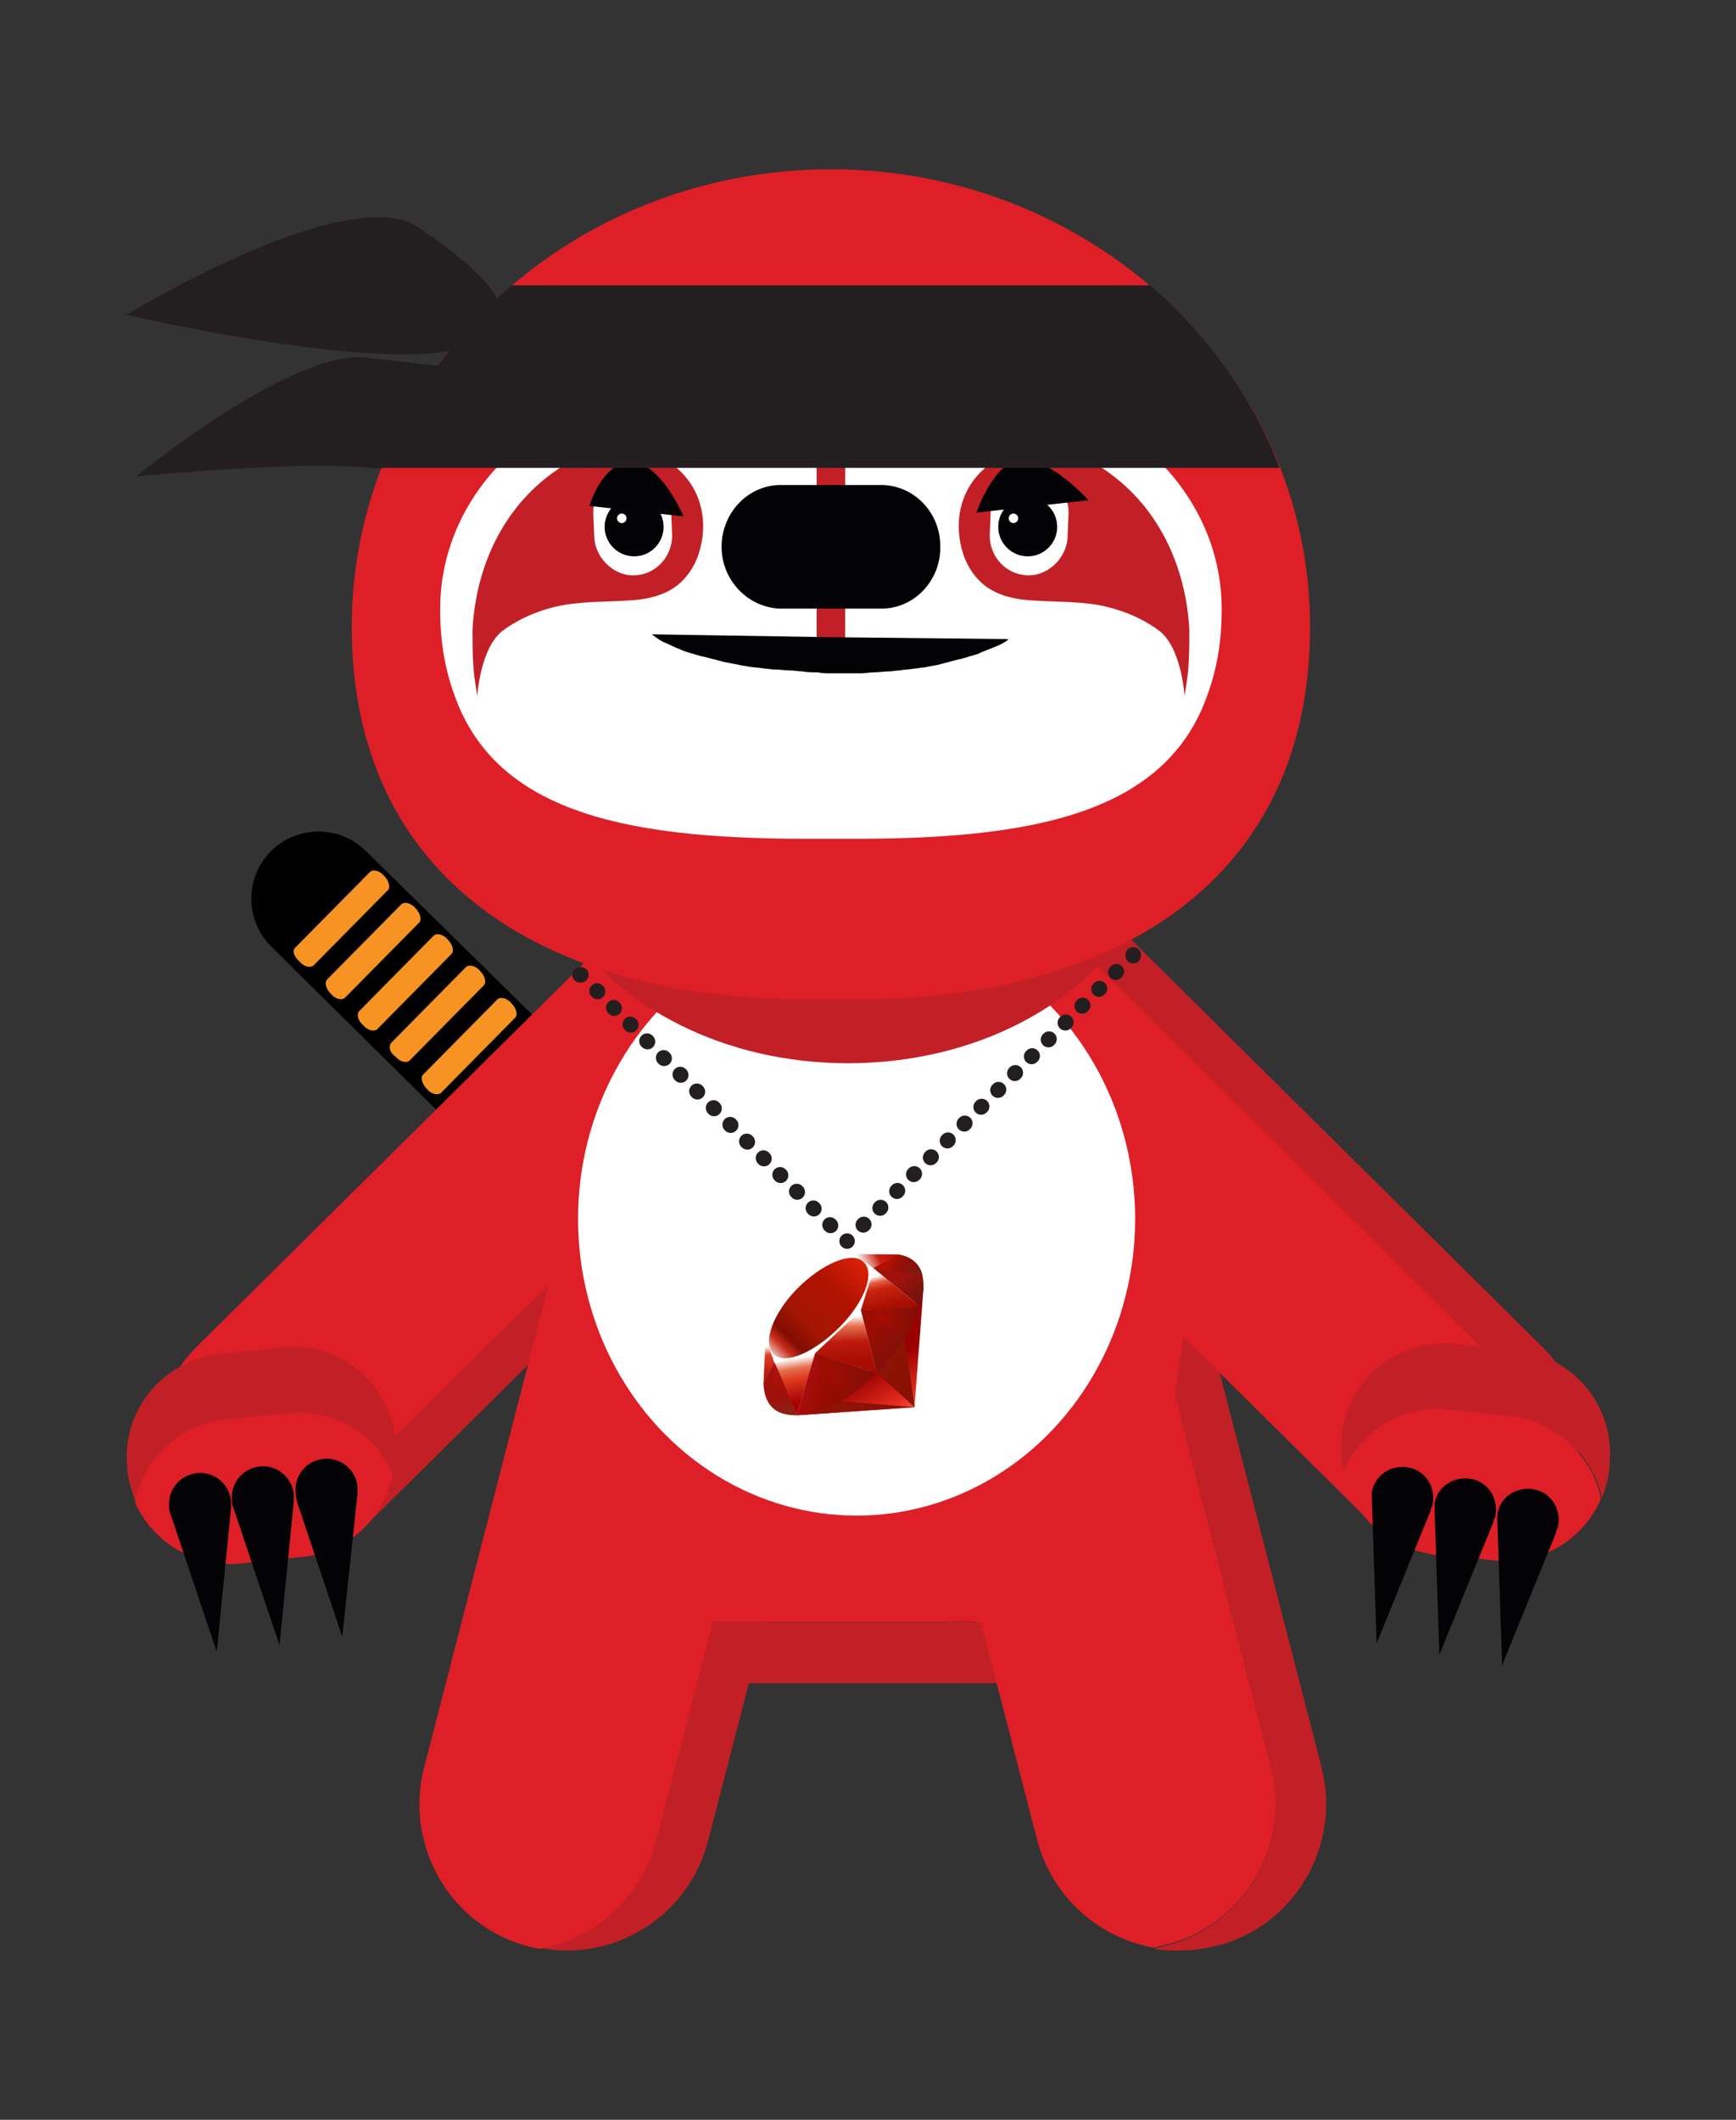 <?xml version="1.0" encoding="UTF-8" standalone="no"?>
<svg
   xmlns:dc="http://purl.org/dc/elements/1.1/"
   xmlns:cc="http://creativecommons.org/ns#"
   xmlns:rdf="http://www.w3.org/1999/02/22-rdf-syntax-ns#"
   xmlns:svg="http://www.w3.org/2000/svg"
   xmlns="http://www.w3.org/2000/svg"
   xmlns:sodipodi="http://sodipodi.sourceforge.net/DTD/sodipodi-0.dtd"
   xmlns:inkscape="http://www.inkscape.org/namespaces/inkscape"
   version="1.1"
   id="Layer_1"
   x="0px"
   y="0px"
   viewBox="0 0 182.6 222.9"
   style="enable-background:new 0 0 182.6 222.9;"
   xml:space="preserve"
   sodipodi:docname="Ruby-Brady.svg"
   inkscape:version="0.92.2 (unknown)"><rect x="0" y="0" width="182.6" height="222.9" fill="#333333" stroke="none"/><defs
     id="defs141"><clipPath
       clipPathUnits="userSpaceOnUse"
       id="clipPath232"><path
         d="m 250,-453.24 c 29.43,-29.18 67.37,-46.42 81.93,-31.73 14.55,14.69 -0.88,50.39 -30.31,79.56 -29.43,29.17 -66.9,47.36 -81.45,32.67 -14.56,-14.68 0.4,-51.33 29.83,-80.5 z"
         id="path230"
         inkscape:connector-curvature="0"
         style="clip-rule:evenodd" /></clipPath><linearGradient
       x1="0"
       y1="0"
       x2="1"
       y2="0"
       gradientUnits="userSpaceOnUse"
       gradientTransform="matrix(153.574,-157.917,157.917,153.574,189.12,-340.181)"
       spreadMethod="pad"
       id="linearGradient258"><stop
         style="stop-opacity:1;stop-color:#bd0012"
         offset="0"
         id="stop238" /><stop
         style="stop-opacity:1;stop-color:#bd0012"
         offset="0"
         id="stop240" /><stop
         style="stop-opacity:1;stop-color:#ffffff"
         offset="0.07"
         id="stop242" /><stop
         style="stop-opacity:1;stop-color:#ffffff"
         offset="0.17"
         id="stop244" /><stop
         style="stop-opacity:1;stop-color:#c82f1c"
         offset="0.27"
         id="stop246" /><stop
         style="stop-opacity:1;stop-color:#820c01"
         offset="0.33"
         id="stop248" /><stop
         style="stop-opacity:1;stop-color:#a31601"
         offset="0.46"
         id="stop250" /><stop
         style="stop-opacity:1;stop-color:#b31301"
         offset="0.72"
         id="stop252" /><stop
         style="stop-opacity:1;stop-color:#e82609"
         offset="0.99"
         id="stop254" /><stop
         style="stop-opacity:1;stop-color:#e82609"
         offset="1"
         id="stop256" /></linearGradient><clipPath
       clipPathUnits="userSpaceOnUse"
       id="clipPath268"><path
         d="m 248.68,-297.91 c 0,0 22.86,-75.72 22.86,-75.72 0,0 75.92,24.39 75.92,24.39 -27.45,25.74 -57.98,47.5 -98.78,51.33 z"
         id="path266"
         inkscape:connector-curvature="0"
         style="clip-rule:evenodd" /></clipPath><linearGradient
       x1="0"
       y1="0"
       x2="1"
       y2="0"
       gradientUnits="userSpaceOnUse"
       gradientTransform="matrix(-46.254,-11.416,11.416,-46.254,306.757,-324.257)"
       spreadMethod="pad"
       id="linearGradient284"><stop
         style="stop-opacity:1;stop-color:#8c0c01"
         offset="0"
         id="stop274" /><stop
         style="stop-opacity:1;stop-color:#8c0c01"
         offset="0"
         id="stop276" /><stop
         style="stop-opacity:1;stop-color:#990c00"
         offset="0.54"
         id="stop278" /><stop
         style="stop-opacity:1;stop-color:#a80d0e"
         offset="0.99"
         id="stop280" /><stop
         style="stop-opacity:1;stop-color:#a80d0e"
         offset="1"
         id="stop282" /></linearGradient><clipPath
       clipPathUnits="userSpaceOnUse"
       id="clipPath294"><path
         d="m 328.24,-426.4 c 0,0 19.49,77.2 19.49,77.2 22.93,-24.11 43.51,-50.03 53.59,-82.09 0,0 -73.08,4.89 -73.08,4.89 z"
         id="path292"
         inkscape:connector-curvature="0"
         style="clip-rule:evenodd" /></clipPath><linearGradient
       x1="0"
       y1="0"
       x2="1"
       y2="0"
       gradientUnits="userSpaceOnUse"
       gradientTransform="matrix(-41.094,-36.831,36.831,-41.094,386.206,-379.776)"
       spreadMethod="pad"
       id="linearGradient308"><stop
         style="stop-opacity:1;stop-color:#7e110b"
         offset="0"
         id="stop300" /><stop
         style="stop-opacity:1;stop-color:#7e110b"
         offset="0"
         id="stop302" /><stop
         style="stop-opacity:1;stop-color:#9e0c00"
         offset="0.99"
         id="stop304" /><stop
         style="stop-opacity:1;stop-color:#9e0c00"
         offset="1"
         id="stop306" /></linearGradient><clipPath
       clipPathUnits="userSpaceOnUse"
       id="clipPath318"><path
         d="m 401.12,-430.9 c 7.8,-23.54 9.6,-57.31 -27.18,-63.58 0,0 -30.18,16.67 -30.18,16.67 0,0 57.36,46.91 57.36,46.91 z"
         id="path316"
         inkscape:connector-curvature="0"
         style="clip-rule:evenodd" /></clipPath><linearGradient
       x1="0"
       y1="0"
       x2="1"
       y2="0"
       gradientUnits="userSpaceOnUse"
       gradientTransform="matrix(-20.47,-21.884,21.884,-20.47,401.303,-447.354)"
       spreadMethod="pad"
       id="linearGradient332"><stop
         style="stop-opacity:1;stop-color:#79130d"
         offset="0"
         id="stop324" /><stop
         style="stop-opacity:1;stop-color:#79130d"
         offset="0"
         id="stop326" /><stop
         style="stop-opacity:1;stop-color:#9e120b"
         offset="0.99"
         id="stop328" /><stop
         style="stop-opacity:1;stop-color:#9e120b"
         offset="1"
         id="stop330" /></linearGradient><clipPath
       clipPathUnits="userSpaceOnUse"
       id="clipPath344"><path
         d="m 328.35,-426.28 c 17.62,10.83 53.13,32.58 53.85,32.98 1.12,0.63 15.31,-23.93 18.53,-37.81 0,0 -72.38,4.83 -72.38,4.83 z"
         id="path342"
         inkscape:connector-curvature="0"
         style="clip-rule:evenodd" /></clipPath><radialGradient
       fx="0"
       fy="0"
       cx="0"
       cy="0"
       r="1"
       gradientUnits="userSpaceOnUse"
       gradientTransform="matrix(50.36,0,0,50.36,351.51,-415.9)"
       spreadMethod="pad"
       id="radialGradient358"><stop
         style="stop-opacity:1;stop-color:#a80d00"
         offset="0"
         id="stop350" /><stop
         style="stop-opacity:1;stop-color:#a80d00"
         offset="0"
         id="stop352" /><stop
         style="stop-opacity:1;stop-color:#7e0e08"
         offset="0.99"
         id="stop354" /><stop
         style="stop-opacity:1;stop-color:#7e0e08"
         offset="1"
         id="stop356" /></radialGradient><clipPath
       clipPathUnits="userSpaceOnUse"
       id="clipPath368"><path
         d="m 271.51,-373.63 c 0,0 30.56,58.96 30.56,58.96 18.07,-9.8 32.22,-21.74 45.18,-34.53 0,0 -75.74,-24.43 -75.74,-24.43 z"
         id="path366"
         inkscape:connector-curvature="0"
         style="clip-rule:evenodd" /></clipPath><radialGradient
       fx="0"
       fy="0"
       cx="0"
       cy="0"
       r="1"
       gradientUnits="userSpaceOnUse"
       gradientTransform="matrix(66.947,0,0,66.947,281.77,-349.54)"
       spreadMethod="pad"
       id="radialGradient382"><stop
         style="stop-opacity:1;stop-color:#a30c00"
         offset="0"
         id="stop374" /><stop
         style="stop-opacity:1;stop-color:#a30c00"
         offset="0"
         id="stop376" /><stop
         style="stop-opacity:1;stop-color:#800e08"
         offset="0.99"
         id="stop378" /><stop
         style="stop-opacity:1;stop-color:#800e08"
         offset="1"
         id="stop380" /></radialGradient><clipPath
       clipPathUnits="userSpaceOnUse"
       id="clipPath392"><path
         d="m 221.03,-362.1 c 0,0 -4.33,51.56 -4.33,51.56 8.17,11.16 19.41,12.13 31.2,11.26 -8.53,-21.23 -25.57,-63.68 -26.87,-62.82 z"
         id="path390"
         inkscape:connector-curvature="0"
         style="clip-rule:evenodd" /></clipPath><linearGradient
       x1="0"
       y1="0"
       x2="1"
       y2="0"
       gradientUnits="userSpaceOnUse"
       gradientTransform="matrix(-16.682,-56.597,56.597,-16.682,234.351,-297.951)"
       spreadMethod="pad"
       id="linearGradient408"><stop
         style="stop-opacity:1;stop-color:#8b2114"
         offset="0"
         id="stop398" /><stop
         style="stop-opacity:1;stop-color:#8b2114"
         offset="0"
         id="stop400" /><stop
         style="stop-opacity:1;stop-color:#9e100a"
         offset="0.43"
         id="stop402" /><stop
         style="stop-opacity:1;stop-color:#b3100c"
         offset="0.99"
         id="stop404" /><stop
         style="stop-opacity:1;stop-color:#b3100c"
         offset="1"
         id="stop406" /></linearGradient><clipPath
       clipPathUnits="userSpaceOnUse"
       id="clipPath418"><path
         d="m 343.58,-477.68 c 0,0 60.71,8.52 60.71,8.52 -3.24,-13.73 -13.19,-22.59 -30.15,-25.36 0,0 -30.56,16.84 -30.56,16.84 z"
         id="path416"
         inkscape:connector-curvature="0"
         style="clip-rule:evenodd" /></clipPath><linearGradient
       x1="0"
       y1="0"
       x2="1"
       y2="0"
       gradientUnits="userSpaceOnUse"
       gradientTransform="matrix(37.4,16.509,-16.509,37.4,362.323,-485.492)"
       spreadMethod="pad"
       id="linearGradient434"><stop
         style="stop-opacity:1;stop-color:#b31000"
         offset="0"
         id="stop424" /><stop
         style="stop-opacity:1;stop-color:#b31000"
         offset="0"
         id="stop426" /><stop
         style="stop-opacity:1;stop-color:#910f08"
         offset="0.44"
         id="stop428" /><stop
         style="stop-opacity:1;stop-color:#791c12"
         offset="0.99"
         id="stop430" /><stop
         style="stop-opacity:1;stop-color:#791c12"
         offset="1"
         id="stop432" /></linearGradient><clipPath
       clipPathUnits="userSpaceOnUse"
       id="clipPath18"><path
         d="m 248.06,-297.71 c 0,0 146.47,-9.94 146.47,-9.94 0,0 11.28,-147.69 11.28,-147.69 0,0 -44.63,90.46 -44.63,90.46 0,0 -113.12,67.17 -113.12,67.17 z"
         id="path16-3"
         inkscape:connector-curvature="0"
         style="clip-rule:evenodd" /></clipPath><linearGradient
       x1="0"
       y1="0"
       x2="1"
       y2="0"
       gradientUnits="userSpaceOnUse"
       gradientTransform="matrix(-41.8,-73.8,73.8,-41.8,381.75,-279.745)"
       spreadMethod="pad"
       id="linearGradient34"><stop
         style="stop-opacity:1;stop-color:#fb7655"
         offset="0"
         id="stop24" /><stop
         style="stop-opacity:1;stop-color:#fb7655"
         offset="0"
         id="stop26" /><stop
         style="stop-opacity:1;stop-color:#e42b1e"
         offset="0.41"
         id="stop28" /><stop
         style="stop-opacity:1;stop-color:#990000"
         offset="0.99"
         id="stop30" /><stop
         style="stop-opacity:1;stop-color:#990000"
         offset="1"
         id="stop32" /></linearGradient><clipPath
       clipPathUnits="userSpaceOnUse"
       id="clipPath44"><path
         d="m 347.89,-349.36 c 0,0 46.88,41.61 46.88,41.61 0,0 -12.59,-86.89 -12.59,-86.89 0,0 -34.29,45.28 -34.29,45.28 z"
         id="path42-6"
         inkscape:connector-curvature="0"
         style="clip-rule:evenodd" /></clipPath><linearGradient
       x1="0"
       y1="0"
       x2="1"
       y2="0"
       gradientUnits="userSpaceOnUse"
       gradientTransform="matrix(-53.869,-36.149,36.149,-53.869,402.574,-341.734)"
       spreadMethod="pad"
       id="linearGradient58"><stop
         style="stop-opacity:1;stop-color:#871101"
         offset="0"
         id="stop50" /><stop
         style="stop-opacity:1;stop-color:#871101"
         offset="0"
         id="stop52" /><stop
         style="stop-opacity:1;stop-color:#911209"
         offset="0.99"
         id="stop54" /><stop
         style="stop-opacity:1;stop-color:#911209"
         offset="1"
         id="stop56" /></linearGradient><clipPath
       clipPathUnits="userSpaceOnUse"
       id="clipPath68"><path
         d="m 248.55,-297.9 c 0,0 146.39,-9.85 146.39,-9.85 0,0 -92.23,-7.24 -92.23,-7.24 0,0 -54.16,17.09 -54.16,17.09 z"
         id="path66"
         inkscape:connector-curvature="0"
         style="clip-rule:evenodd" /></clipPath><linearGradient
       x1="0"
       y1="0"
       x2="1"
       y2="0"
       gradientUnits="userSpaceOnUse"
       gradientTransform="matrix(-53.869,-36.149,36.149,-53.869,359.474,-277.507)"
       spreadMethod="pad"
       id="linearGradient82"><stop
         style="stop-opacity:1;stop-color:#871101"
         offset="0"
         id="stop74" /><stop
         style="stop-opacity:1;stop-color:#871101"
         offset="0"
         id="stop76" /><stop
         style="stop-opacity:1;stop-color:#911209"
         offset="0.99"
         id="stop78" /><stop
         style="stop-opacity:1;stop-color:#911209"
         offset="1"
         id="stop80" /></linearGradient><clipPath
       clipPathUnits="userSpaceOnUse"
       id="clipPath92"><path
         d="m 221.02,-362.52 c 0,0 27.66,64.64 27.66,64.64 0,0 23.04,-75.48 23.04,-75.48 0,0 -50.7,10.84 -50.7,10.84 z"
         id="path90-7"
         inkscape:connector-curvature="0"
         style="clip-rule:evenodd" /></clipPath><linearGradient
       x1="0"
       y1="0"
       x2="1"
       y2="0"
       gradientUnits="userSpaceOnUse"
       gradientTransform="matrix(8.351,54.273,-54.273,8.351,246.376,-367.898)"
       spreadMethod="pad"
       id="linearGradient110"><stop
         style="stop-opacity:1;stop-color:#ffffff"
         offset="0"
         id="stop98" /><stop
         style="stop-opacity:1;stop-color:#ffffff"
         offset="0"
         id="stop100" /><stop
         style="stop-opacity:1;stop-color:#e57252"
         offset="0.23"
         id="stop102" /><stop
         style="stop-opacity:1;stop-color:#de3b20"
         offset="0.46"
         id="stop104" /><stop
         style="stop-opacity:1;stop-color:#a60003"
         offset="0.99"
         id="stop106" /><stop
         style="stop-opacity:1;stop-color:#a60003"
         offset="1"
         id="stop108" /></linearGradient><clipPath
       clipPathUnits="userSpaceOnUse"
       id="clipPath120"><path
         d="m 266.01,-375.28 c 0,0 81.87,26.17 81.87,26.17 0,0 -21.2,-83.04 -21.2,-83.04 0,0 -60.67,56.87 -60.67,56.87 z"
         id="path118-5"
         inkscape:connector-curvature="0"
         style="clip-rule:evenodd" /></clipPath><linearGradient
       x1="0"
       y1="0"
       x2="1"
       y2="0"
       gradientUnits="userSpaceOnUse"
       gradientTransform="matrix(3.077,55.39,-55.39,3.077,303.812,-418.579)"
       spreadMethod="pad"
       id="linearGradient138"><stop
         style="stop-opacity:1;stop-color:#ffffff"
         offset="0"
         id="stop126-3" /><stop
         style="stop-opacity:1;stop-color:#ffffff"
         offset="0"
         id="stop128" /><stop
         style="stop-opacity:1;stop-color:#e4714e"
         offset="0.23"
         id="stop130-5" /><stop
         style="stop-opacity:1;stop-color:#be1a0d"
         offset="0.56"
         id="stop132-6" /><stop
         style="stop-opacity:1;stop-color:#a80d00"
         offset="0.99"
         id="stop134" /><stop
         style="stop-opacity:1;stop-color:#a80d00"
         offset="1"
         id="stop136" /></linearGradient><clipPath
       clipPathUnits="userSpaceOnUse"
       id="clipPath148"><path
         d="m 327.68,-426.19 c 0,0 73.32,-4.79 73.32,-4.79 0,0 -57.35,-46.84 -57.35,-46.84 0,0 -15.97,51.63 -15.97,51.63 z"
         id="path146"
         inkscape:connector-curvature="0"
         style="clip-rule:evenodd" /></clipPath><linearGradient
       x1="0"
       y1="0"
       x2="1"
       y2="0"
       gradientUnits="userSpaceOnUse"
       gradientTransform="matrix(9.211,39.695,-39.695,9.211,354.784,-469.767)"
       spreadMethod="pad"
       id="linearGradient166"><stop
         style="stop-opacity:1;stop-color:#ffffff"
         offset="0"
         id="stop154" /><stop
         style="stop-opacity:1;stop-color:#ffffff"
         offset="0"
         id="stop156" /><stop
         style="stop-opacity:1;stop-color:#e46342"
         offset="0.18"
         id="stop158" /><stop
         style="stop-opacity:1;stop-color:#c82410"
         offset="0.4"
         id="stop160" /><stop
         style="stop-opacity:1;stop-color:#a80d00"
         offset="0.99"
         id="stop162" /><stop
         style="stop-opacity:1;stop-color:#a80d00"
         offset="1"
         id="stop164" /></linearGradient><clipPath
       clipPathUnits="userSpaceOnUse"
       id="clipPath176"><path
         d="m 319.17,-494.77 c 0,0 55.01,0.25 55.01,0.25 0,0 -33.73,18.64 -33.73,18.64 0,0 -21.28,-18.89 -21.28,-18.89 z"
         id="path174"
         inkscape:connector-curvature="0"
         style="clip-rule:evenodd" /></clipPath><linearGradient
       x1="0"
       y1="0"
       x2="1"
       y2="0"
       gradientUnits="userSpaceOnUse"
       gradientTransform="matrix(39.694,-19.847,19.847,39.694,326.656,-483.748)"
       spreadMethod="pad"
       id="linearGradient192"><stop
         style="stop-opacity:1;stop-color:#ffffff"
         offset="0"
         id="stop182" /><stop
         style="stop-opacity:1;stop-color:#ffffff"
         offset="0"
         id="stop184" /><stop
         style="stop-opacity:1;stop-color:#c81f11"
         offset="0.54"
         id="stop186" /><stop
         style="stop-opacity:1;stop-color:#bf0905"
         offset="0.99"
         id="stop188" /><stop
         style="stop-opacity:1;stop-color:#bf0905"
         offset="1"
         id="stop190" /></linearGradient><clipPath
       clipPathUnits="userSpaceOnUse"
       id="clipPath202"><path
         d="m 210.38,-393.67 c 0,0 -2.7,56.47 -2.7,56.47 0,0 14.13,-25.77 14.13,-25.77 0,0 -11.43,-30.7 -11.43,-30.7 z"
         id="path200"
         inkscape:connector-curvature="0"
         style="clip-rule:evenodd" /></clipPath><linearGradient
       x1="0"
       y1="0"
       x2="1"
       y2="0"
       gradientUnits="userSpaceOnUse"
       gradientTransform="matrix(3.267,32.71,-32.71,3.267,211.584,-381.735)"
       spreadMethod="pad"
       id="linearGradient218"><stop
         style="stop-opacity:1;stop-color:#ffffff"
         offset="0"
         id="stop208" /><stop
         style="stop-opacity:1;stop-color:#ffffff"
         offset="0"
         id="stop210" /><stop
         style="stop-opacity:1;stop-color:#de4024"
         offset="0.31"
         id="stop212" /><stop
         style="stop-opacity:1;stop-color:#bf190b"
         offset="0.99"
         id="stop214" /><stop
         style="stop-opacity:1;stop-color:#bf190b"
         offset="1"
         id="stop216" /></linearGradient><clipPath
       clipPathUnits="userSpaceOnUse"
       id="clipPath232-2"><path
         d="m 250,-453.24 c 29.43,-29.18 67.37,-46.42 81.93,-31.73 14.55,14.69 -0.88,50.39 -30.31,79.56 -29.43,29.17 -66.9,47.36 -81.45,32.67 -14.56,-14.68 0.4,-51.33 29.83,-80.5 z"
         id="path230-9"
         inkscape:connector-curvature="0"
         style="clip-rule:evenodd" /></clipPath><clipPath
       clipPathUnits="userSpaceOnUse"
       id="clipPath268-6"><path
         d="m 248.68,-297.91 c 0,0 22.86,-75.72 22.86,-75.72 0,0 75.92,24.39 75.92,24.39 -27.45,25.74 -57.98,47.5 -98.78,51.33 z"
         id="path266-1"
         inkscape:connector-curvature="0"
         style="clip-rule:evenodd" /></clipPath><clipPath
       clipPathUnits="userSpaceOnUse"
       id="clipPath294-2"><path
         d="m 328.24,-426.4 c 0,0 19.49,77.2 19.49,77.2 22.93,-24.11 43.51,-50.03 53.59,-82.09 0,0 -73.08,4.89 -73.08,4.89 z"
         id="path292-3"
         inkscape:connector-curvature="0"
         style="clip-rule:evenodd" /></clipPath><clipPath
       clipPathUnits="userSpaceOnUse"
       id="clipPath318-2"><path
         d="m 401.12,-430.9 c 7.8,-23.54 9.6,-57.31 -27.18,-63.58 0,0 -30.18,16.67 -30.18,16.67 0,0 57.36,46.91 57.36,46.91 z"
         id="path316-8"
         inkscape:connector-curvature="0"
         style="clip-rule:evenodd" /></clipPath><clipPath
       clipPathUnits="userSpaceOnUse"
       id="clipPath344-1"><path
         d="m 328.35,-426.28 c 17.62,10.83 53.13,32.58 53.85,32.98 1.12,0.63 15.31,-23.93 18.53,-37.81 0,0 -72.38,4.83 -72.38,4.83 z"
         id="path342-2"
         inkscape:connector-curvature="0"
         style="clip-rule:evenodd" /></clipPath><radialGradient
       fx="0"
       fy="0"
       cx="0"
       cy="0"
       r="1"
       gradientUnits="userSpaceOnUse"
       gradientTransform="matrix(50.36,0,0,50.36,351.51,-415.9)"
       spreadMethod="pad"
       id="radialGradient358-9"><stop
         style="stop-opacity:1;stop-color:#a80d00"
         offset="0"
         id="stop350-3" /><stop
         style="stop-opacity:1;stop-color:#a80d00"
         offset="0"
         id="stop352-1" /><stop
         style="stop-opacity:1;stop-color:#7e0e08"
         offset="0.99"
         id="stop354-9" /><stop
         style="stop-opacity:1;stop-color:#7e0e08"
         offset="1"
         id="stop356-4" /></radialGradient><clipPath
       clipPathUnits="userSpaceOnUse"
       id="clipPath368-7"><path
         d="m 271.51,-373.63 c 0,0 30.56,58.96 30.56,58.96 18.07,-9.8 32.22,-21.74 45.18,-34.53 0,0 -75.74,-24.43 -75.74,-24.43 z"
         id="path366-8"
         inkscape:connector-curvature="0"
         style="clip-rule:evenodd" /></clipPath><radialGradient
       fx="0"
       fy="0"
       cx="0"
       cy="0"
       r="1"
       gradientUnits="userSpaceOnUse"
       gradientTransform="matrix(66.947,0,0,66.947,281.77,-349.54)"
       spreadMethod="pad"
       id="radialGradient382-4"><stop
         style="stop-opacity:1;stop-color:#a30c00"
         offset="0"
         id="stop374-5" /><stop
         style="stop-opacity:1;stop-color:#a30c00"
         offset="0"
         id="stop376-0" /><stop
         style="stop-opacity:1;stop-color:#800e08"
         offset="0.99"
         id="stop378-3" /><stop
         style="stop-opacity:1;stop-color:#800e08"
         offset="1"
         id="stop380-6" /></radialGradient><clipPath
       clipPathUnits="userSpaceOnUse"
       id="clipPath392-1"><path
         d="m 221.03,-362.1 c 0,0 -4.33,51.56 -4.33,51.56 8.17,11.16 19.41,12.13 31.2,11.26 -8.53,-21.23 -25.57,-63.68 -26.87,-62.82 z"
         id="path390-0"
         inkscape:connector-curvature="0"
         style="clip-rule:evenodd" /></clipPath><clipPath
       clipPathUnits="userSpaceOnUse"
       id="clipPath418-1"><path
         d="m 343.58,-477.68 c 0,0 60.71,8.52 60.71,8.52 -3.24,-13.73 -13.19,-22.59 -30.15,-25.36 0,0 -30.56,16.84 -30.56,16.84 z"
         id="path416-5"
         inkscape:connector-curvature="0"
         style="clip-rule:evenodd" /></clipPath></defs><sodipodi:namedview
     pagecolor="#ffffff"
     bordercolor="#666666"
     borderopacity="1"
     objecttolerance="10"
     gridtolerance="10"
     guidetolerance="10"
     inkscape:pageopacity="0"
     inkscape:pageshadow="2"
     inkscape:window-width="1920"
     inkscape:window-height="1054"
     id="namedview139"
     showgrid="false"
     inkscape:zoom="2.994656"
     inkscape:cx="-16.009396"
     inkscape:cy="123.01942"
     inkscape:window-x="1920"
     inkscape:window-y="0"
     inkscape:window-maximized="1"
     inkscape:current-layer="g136" /><style
     type="text/css"
     id="style2">
	.st0{fill:#c22026;}
	.st1{fill:#F69322;}
	.st2{fill:#de1f27;}
	.st3{fill:#de1f27;}
	.st4{fill:#c22026;}
	.st5{fill:#030305;}
	.st6{fill:#FFFFFF;}
	.st7{fill:none;stroke:#231F20;stroke-width:1.627;stroke-linecap:round;stroke-linejoin:round;}
	
		.st8{fill:none;stroke:#231F20;stroke-width:1.627;stroke-linecap:round;stroke-linejoin:round;stroke-dasharray:7.998665e-02,2.4;}
	
		.st9{fill:none;stroke:#231F20;stroke-width:1.627;stroke-linecap:round;stroke-linejoin:round;stroke-dasharray:8.079167e-02,2.424;}
	.st10{fill:#de1f27;}
	.st11{fill:#231F20;}

</style><g
     id="g136"><path
       class="st0"
       d="M100.4,80.9c-0.6-0.6-1.2-1.1-1.8-1.5c3.6,5.1,3.1,12.1-1.5,16.6l-61.5,60.9c-2.5,2.5-5.8,3.7-9.1,3.7   c-2.6,0-5.2-0.8-7.4-2.3c0.4,0.6,0.9,1.2,1.4,1.7c2.5,2.6,5.9,3.8,9.2,3.8c3.3,0,6.6-1.2,9.1-3.7l61.5-60.9   C105.4,94.1,105.5,85.9,100.4,80.9z"
       id="path4" /><path
       d="M114.6,185.4l-4.5-25.1l-53.7-53.2l0,0L38.5,89.5c-2.8-2.8-7.3-2.7-10,0c-2.8,2.8-2.7,7.3,0,10l17.8,17.6l0,0l53.7,53.2   L114.6,185.4z"
       id="path6" /><polygon
       class="st1"
       points="109.6,170.3 111.5,179.4 52.1,120.2 55.6,116.7  "
       id="polygon8" /><path
       class="st1"
       d="M31.1,99.6l7.8-7.9c0.3-0.3,1-0.2,1.5,0.4c0.5,0.5,0.7,1.2,0.4,1.5l-7.8,7.9c-0.3,0.3-1,0.2-1.5-0.4   C30.9,100.6,30.7,99.9,31.1,99.6z"
       id="path10" /><path
       class="st1"
       d="M34.4,103l7.8-7.9c0.3-0.3,1-0.2,1.5,0.4c0.5,0.5,0.7,1.2,0.4,1.5l-7.8,7.9c-0.3,0.3-1,0.2-1.5-0.4   C34.3,104,34.1,103.3,34.4,103z"
       id="path12" /><path
       class="st1"
       d="M37.8,106.3l7.8-7.9c0.3-0.3,1-0.2,1.5,0.4c0.5,0.5,0.7,1.2,0.4,1.5l-7.8,7.9c-0.3,0.3-1,0.2-1.5-0.4   C37.6,107.3,37.5,106.6,37.8,106.3z"
       id="path14" /><path
       class="st1"
       d="M41.2,109.6l7.8-7.9c0.3-0.3,1-0.2,1.5,0.4c0.5,0.5,0.7,1.2,0.4,1.5l-7.8,7.9c-0.3,0.3-1,0.2-1.5-0.4   C41,110.7,40.8,110,41.2,109.6z"
       id="path16" /><path
       class="st1"
       d="M44.5,113l7.8-7.9c0.3-0.3,1-0.2,1.5,0.4c0.5,0.5,0.7,1.2,0.4,1.5l-7.8,7.9c-0.3,0.3-1,0.2-1.5-0.4   C44.4,114,44.2,113.3,44.5,113z"
       id="path18" /><g
       id="g22"><path
         class="st0"
         d="M122.2,155.9c0,13.3-5.4,14.6-19.9,14.6H79.8c-14.5,0-17.4,0.6-17.4-12.7L54,115.4c-0.3,1.4-0.4,2.8-0.4,4.3    l8.8,44.6c0,13.3,2.9,12.7,17.4,12.7h22.5c14.5,0,19.9-1.3,19.9-14.6l6.4-42.7c0-1.4-0.1-2.7-0.4-4L122.2,155.9z"
         id="path20" /></g><g
       id="g26"><path
         class="st0"
         d="M139,185.8l-18.7-72.4c-2-7.8-9.7-12.7-17.6-11.3c5.8,1,10.7,5.3,12.3,11.3l18.7,72.4    c2.1,8.2-2.8,16.7-11.1,18.8c-0.4,0.1-0.8,0.2-1.2,0.3c0.9,0.2,1.8,0.2,2.7,0.2c1.3,0,2.6-0.2,3.9-0.5    C136.2,202.5,141.1,194.1,139,185.8z"
         id="path24" /></g><path
       class="st2"
       d="M133.7,185.8L115,113.4c-1.6-6-6.5-10.3-12.3-11.3c-0.4,0.1-0.8,0.1-1.2,0.2c-8.2,2.1-13.2,10.5-11.1,18.8   l18.7,72.4c1.6,6,6.5,10.3,12.3,11.3c0.4-0.1,0.8-0.2,1.2-0.3C130.8,202.5,135.8,194.1,133.7,185.8z"
       id="path28" /><g
       id="g32"><path
         class="st0"
         d="M82.1,102.3c-2.2-0.6-4.5-0.6-6.6-0.2c0.4,0.1,0.7,0.1,1.1,0.2c8.3,2.1,13.2,10.5,11.1,18.8L69,193.5    c-1.6,6-6.5,10.3-12.2,11.3c0.9,0.2,1.9,0.3,2.8,0.3c6.9,0,13.1-4.6,14.9-11.6l18.7-72.4C95.3,112.8,90.4,104.4,82.1,102.3z"
         id="path30" /></g><path
       class="st3"
       d="M102.3,95.6h-4.8c4.2-4.5,4.6-11.3,1.1-16.2c-5-3.5-12-3.1-16.5,1.4l-61.5,60.9c-4.5,4.5-5,11.5-1.5,16.6   c2.2,1.6,4.8,2.3,7.4,2.3c3.3,0,6.6-1.2,9.1-3.7l22.1-21.8l-13.1,50.8c-2.1,8.2,2.8,16.7,11.1,18.8c0.4,0.1,0.7,0.2,1.1,0.2   c5.7-1,10.6-5.3,12.2-11.3l6-23.1c1.4,0,3.1,0,4.8,0h22.5c14.5,0,19.9-1.3,19.9-14.6l6-40.2C126.1,104.3,115.3,95.6,102.3,95.6z"
       id="path34" /><g
       id="g38"><path
         class="st0"
         d="M162.3,141.7l-61.5-60.9c-5.1-5-13.3-5-18.3,0.1c-0.5,0.5-1,1.1-1.4,1.7c5-3.5,12-3.1,16.5,1.4l61.5,60.9    c4.5,4.5,5,11.5,1.5,16.6c0.6-0.4,1.2-0.9,1.8-1.5C167.4,154.9,167.4,146.7,162.3,141.7z"
         id="path36" /></g><path
       class="st2"
       d="M159.1,144.9L97.6,83.9c-4.5-4.5-11.5-4.9-16.5-1.4c-3.6,5.1-3.1,12.1,1.5,16.6l61.5,60.9   c2.5,2.5,5.8,3.7,9.1,3.7c2.6,0,5.2-0.8,7.4-2.3C164.2,156.4,163.7,149.4,159.1,144.9z"
       id="path40" /><path
       class="st0"
       d="M158.9,148.9l-6.6-0.7c-4.8-0.5-9.2,2.3-11,6.5c-0.2-1-0.3-2.1-0.2-3.3l0-0.4c0.6-5.9,5.9-10.3,11.9-9.7   l6.6,0.7c5.9,0.6,10.3,5.9,9.7,11.9l0,0.4c-0.1,1.1-0.4,2.2-0.8,3.2C167.5,153,163.7,149.4,158.9,148.9z"
       id="path42" /><path
       class="st4"
       d="M157.4,164.1l-6.6-0.7c-4.8-0.5-8.6-4.1-9.5-8.6c1.8-4.2,6.2-7,11-6.5l6.6,0.7c4.8,0.5,8.6,4.1,9.5,8.6   C166.6,161.8,162.2,164.6,157.4,164.1z"
       id="path44"
       style="fill:#de1f27;fill-opacity:1" /><path
       class="st5"
       d="M144.3,157.5L144.3,157.5c0-0.2,0-0.4,0-0.6c0.3-1.8,2-2.9,3.8-2.6c1.8,0.3,2.9,2,2.6,3.8   c0,0.2-0.1,0.4-0.2,0.5l0,0l0,0.1c0,0,0,0,0,0.1l-5.7,14l-0.5-15.1C144.3,157.6,144.3,157.6,144.3,157.5L144.3,157.5z"
       id="path46" /><path
       class="st5"
       d="M150.9,158.7L150.9,158.7c0-0.2,0-0.4,0-0.6c0.3-1.8,2-2.9,3.8-2.6c1.8,0.3,2.9,2,2.6,3.8   c0,0.2-0.1,0.4-0.2,0.5l0,0l0,0.1c0,0,0,0,0,0.1l-5.7,14l-0.5-15.1C150.9,158.8,150.9,158.7,150.9,158.7L150.9,158.7z"
       id="path48" /><path
       class="st5"
       d="M157.5,159.8L157.5,159.8c0-0.2,0-0.4,0-0.6c0.3-1.8,2-2.9,3.8-2.6c1.8,0.3,2.9,2,2.6,3.8   c0,0.2-0.1,0.4-0.2,0.5l0,0l0,0.1c0,0,0,0,0,0.1l-5.7,14l-0.5-15.1C157.5,160,157.5,159.9,157.5,159.8L157.5,159.8z"
       id="path50" /><path
       class="st0"
       d="M30.3,148.6l-6.6,0.7c-4.8,0.5-8.5,4.2-9.4,8.7c-0.4-1-0.7-2-0.9-3.2l0-0.4c-0.7-5.9,3.6-11.3,9.6-12l6.6-0.7   c5.9-0.7,11.3,3.6,12,9.6l0,0.4c0.1,1.1,0.1,2.2-0.1,3.3C39.5,150.8,35.1,148.1,30.3,148.6z"
       id="path52" /><path
       class="st4"
       d="M31.9,163.7l-6.6,0.7c-4.8,0.5-9.2-2.2-11.1-6.4c0.9-4.5,4.6-8.2,9.4-8.7l6.6-0.7c4.8-0.5,9.2,2.2,11.1,6.4   C40.5,159.5,36.7,163.2,31.9,163.7z"
       id="path54"
       style="fill:#de1f27;fill-opacity:1" /><path
       class="st5"
       d="M17.9,159.1L17.9,159.1c-0.1-0.2-0.1-0.4-0.1-0.6c-0.2-1.8,1.1-3.4,2.9-3.6c1.8-0.2,3.4,1.1,3.6,2.9   c0,0.2,0,0.4,0,0.6l0,0l0,0.1c0,0,0,0,0,0.1l-1.5,15.1l-4.8-14.3C17.9,159.2,17.9,159.2,17.9,159.1L17.9,159.1z"
       id="path56" /><path
       class="st5"
       d="M24.5,158.4L24.5,158.4c-0.1-0.2-0.1-0.4-0.1-0.6c-0.2-1.8,1.1-3.4,2.9-3.6c1.8-0.2,3.4,1.1,3.6,2.9   c0,0.2,0,0.4,0,0.6l0,0l0,0.1c0,0,0,0,0,0.1l-1.5,15.1l-4.8-14.3C24.5,158.5,24.5,158.4,24.5,158.4L24.5,158.4z"
       id="path58" /><path
       class="st5"
       d="M31.2,157.6L31.2,157.6c-0.1-0.2-0.1-0.4-0.1-0.6c-0.2-1.8,1.1-3.4,2.9-3.6c1.8-0.2,3.4,1.1,3.6,2.9   c0,0.2,0,0.4,0,0.6l0,0l0,0.1c0,0,0,0,0,0.1L36,172.1l-4.8-14.3C31.2,157.7,31.2,157.7,31.2,157.6L31.2,157.6z"
       id="path60" /><ellipse
       class="st6"
       cx="90.1"
       cy="128.167"
       rx="29.3"
       ry="31.2"
       id="ellipse62"
       style="fill:#ffffff" /><g
       id="g76"><g
         id="g74"><line
           class="st7"
           x1="61"
           y1="102.5"
           x2="61.1"
           y2="102.5"
           id="line64" /><line
           class="st8"
           x1="62.8"
           y1="104.2"
           x2="88.2"
           y2="129.7"
           id="line66" /><polyline
           class="st7"
           points="89.1,130.5 89.1,130.5 89.1,130.5    "
           id="polyline68" /><line
           class="st9"
           x1="90.8"
           y1="128.8"
           x2="118.3"
           y2="101.3"
           id="line70" /><line
           class="st7"
           x1="119.2"
           y1="100.5"
           x2="119.2"
           y2="100.4"
           id="line72" /></g></g><path
       class="st0"
       d="M91.5,99.2c-0.8,0-1.6,0-2.4,0c-0.8,0-1.6,0-2.4,0c-9.1,0-17.4-1.4-24.4-4.1c-1,0.7-1.9,1.5-2.7,2.3   c5.4,8.5,16.6,14.4,29.6,14.4c13.6,0,25.2-6.4,30.3-15.6c-0.7-0.6-1.4-1.1-2.1-1.7C109.9,97.6,101.2,99.2,91.5,99.2z"
       id="path78" /><rect
       x="85.9"
       y="45.5"
       width="2.9"
       height="23.2"
       id="rect80" /><path
       class="st10"
       d="M87.4,17.8c27.8,0,50.4,21.6,50.4,48.1s-20.1,39.2-48,39.2c-0.8,0-1.6,0-2.4,0c-0.8,0-1.6,0-2.4,0   c-27.8,0-48-12.7-48-39.2S59.5,17.8,87.4,17.8z"
       id="path82" /><path
       class="st6"
       d="M46.3,64c0-6.3,2.8-12,7.2-16.1c1.2-1.1,2.5-2,3.9-2.8c2.4-1.3,5.2-2.1,8-2.4c3.9-0.4,7.9,0.1,11.6,1.7l4,1.7   c2,0.9,4.2,1.3,6.4,1.3c2.2,0,4.4-0.5,6.4-1.3l4-1.7c3.7-1.6,7.7-2.1,11.6-1.7c2.8,0.3,5.5,1.1,8,2.4c1.4,0.8,2.7,1.7,3.9,2.8   c4.4,4.1,7.2,9.8,7.2,16.1c0,0,0,0.1,0,0.1c0,0,0,0.1,0,0.1c0,3.2-0.5,6.1-1.4,8.6c-4.4,13.1-19.2,15.5-38.4,15.4   c-0.4,0-0.9,0-1.3,0c-0.4,0-0.9,0-1.3,0c-19.2,0.1-34-2.3-38.4-15.4c-0.9-2.5-1.4-5.4-1.4-8.6c0,0,0-0.1,0-0.1   C46.3,64.1,46.3,64.1,46.3,64z"
       id="path84" /><g
       id="g88"><path
         class="st4"
         d="M63.1,47.3c0.2-0.1,0.4-0.1,0.6-0.1c2.7-0.6,5.7,0.3,7.7,2.2c2.5,2.3,3.1,5.7,2.1,8.8    c-0.5,1.6-1.6,3.1-3.1,3.9c-1.1,0.6-2.4,0.9-3.7,1c-2.4,0.2-4.9,0.1-7.3,0.5c-2.3,0.4-4.6,1.3-6.5,2.7c-2.4,1.8-2.7,6.9-2.7,6.9    c-0.1-0.6-0.2-1.4-0.3-2c-0.2-1.7-0.2-3.3-0.2-5c0.4-7.2,3.7-13.8,10-17.5C60.8,48.2,61.9,47.6,63.1,47.3z"
         id="path86" /></g><path
       class="st6"
       d="M66.6,60.5L66.6,60.5c2.3,0,4.1-1.9,4.1-4.2l-0.1-2.4c0-2.3-1.8-4.2-4.1-4.2h0c-2.3,0-4.1,1.9-4.1,4.2l0.1,2.4   C62.5,58.5,64.4,60.5,66.6,60.5z"
       id="path90" /><circle
       class="st5"
       cx="66.7"
       cy="55.4"
       r="3.1"
       id="circle92" /><g
       id="g96"><path
         class="st4"
         d="M111.7,47.3c-0.2-0.1-0.4-0.1-0.6-0.1c-2.7-0.6-5.7,0.3-7.7,2.2c-2.5,2.3-3.1,5.7-2.1,8.8    c0.5,1.6,1.6,3.1,3.1,3.9c1.1,0.6,2.4,0.9,3.7,1c2.4,0.2,4.9,0.1,7.3,0.5c2.3,0.4,4.6,1.3,6.5,2.7c2.4,1.8,2.7,6.9,2.7,6.9    c0.1-0.6,0.2-1.4,0.3-2c0.2-1.7,0.2-3.3,0.2-5c-0.4-7.2-3.7-13.8-10-17.5C114,48.2,112.9,47.6,111.7,47.3z"
         id="path94" /></g><path
       class="st6"
       d="M108.2,60.5L108.2,60.5c-2.3,0-4.1-1.9-4.1-4.2l0.1-2.4c0-2.3,1.8-4.2,4.1-4.2h0c2.3,0,4.1,1.9,4.1,4.2   l-0.1,2.4C112.3,58.5,110.4,60.5,108.2,60.5z"
       id="path98" /><circle
       class="st5"
       cx="108.1"
       cy="55.4"
       r="3.1"
       id="circle100" /><g
       id="g104"><rect
         x="85.9"
         y="47.3"
         class="st4"
         width="3"
         height="22.3"
         id="rect102" /></g><path
       class="st5"
       d="M102.7,53.9l11.8-1.3c0,0-3.9-4.3-6.9-4.3S102.7,53.9,102.7,53.9z"
       id="path106" /><path
       class="st5"
       d="M62,53.2l9.9,1.1c0,0-2.4-5.7-5.5-5.7C63.3,48.6,62,53.2,62,53.2z"
       id="path108" /><circle
       class="st6"
       cx="65.4"
       cy="54.5"
       r="0.5"
       id="circle110" /><circle
       class="st6"
       cx="106.6"
       cy="54.5"
       r="0.5"
       id="circle112" /><path
       class="st5"
       d="M82.3,51l5.1,0l5.1,0c3.5-0.1,6.4,2.8,6.4,6.4C99,61,96.2,64,92.7,64l-0.6,0c-0.1,0-0.2,0-0.2,0l-4.5,0l-4.5,0   c-0.1,0-0.2,0-0.2,0l-0.6,0c-3.5-0.1-6.3-3.1-6.2-6.7C76,53.8,78.8,50.9,82.3,51z"
       id="path114" /><path
       class="st5"
       d="M70,67.6c-0.5-0.2-0.9-0.5-1.3-0.8l0,0c0,0-0.1,0-0.1-0.1L87.4,67l18.7,0.2c0,0-0.1,0-0.1,0.1l0,0   c-0.4,0.3-0.8,0.5-1.3,0.7c0,0,0,0,0,0c-0.5,0.2-1,0.4-1.5,0.6c-0.1,0-0.1,0.1-0.2,0.1c-0.5,0.2-1,0.3-1.6,0.5   c-0.1,0-0.3,0.1-0.4,0.1c-0.5,0.1-1.1,0.3-1.6,0.4c-0.2,0.1-0.4,0.1-0.7,0.2c-0.5,0.1-1.1,0.2-1.6,0.3c-0.3,0-0.6,0.1-0.9,0.1   c-0.5,0.1-1.1,0.1-1.6,0.2c-0.4,0-0.7,0.1-1.1,0.1c-0.5,0-1.1,0.1-1.6,0.1c-0.4,0-0.9,0.1-1.3,0.1c-0.5,0-1.1,0-1.6,0   c-0.5,0-0.9,0-1.4,0c0,0-0.1,0-0.1,0s-0.1,0-0.1,0c-0.5,0-0.9,0-1.4-0.1c-0.5,0-1.1,0-1.6-0.1c-0.4,0-0.9-0.1-1.3-0.1   c-0.5,0-1.1-0.1-1.6-0.1c-0.4,0-0.8-0.1-1.1-0.1c-0.5-0.1-1.1-0.1-1.6-0.2C78.3,70,78,70,77.7,69.9c-0.5-0.1-1.1-0.2-1.6-0.3   c-0.2-0.1-0.5-0.1-0.7-0.2c-0.5-0.1-1.1-0.3-1.6-0.4c-0.2,0-0.3-0.1-0.4-0.1c-0.6-0.2-1.1-0.3-1.6-0.5c-0.1,0-0.1-0.1-0.2-0.1   C71,68.1,70.5,67.8,70,67.6C70,67.6,70,67.6,70,67.6z"
       id="path116" /><path
       class="st11"
       d="M13.3,33.1c0,0,23.3-14.2,30.7-9.2s13.5,10.8,3.8,12.9S13.3,33.1,13.3,33.1z"
       id="path118" /><path
       class="st11"
       d="M14.3,50.1c0,0,16.4-13.4,24.2-12.5c7.8,0.9,7.8,0.9,7.8,0.9s0.3,11.5-7.5,10.7S14.3,50.1,14.3,50.1z"
       id="path120" /><path
       class="st11"
       d="M121,30H53.8C47.8,35.2,43,41.8,40.1,49.2h94.5C131.8,41.8,127,35.2,121,30z"
       id="path122" /><linearGradient
       id="path1948_1_"
       gradientUnits="userSpaceOnUse"
       x1="580.853"
       y1="-324.208"
       x2="598.265"
       y2="-339.188"
       gradientTransform="matrix(0.562 0 0 -0.568 -247.173 -51.089)"><stop
         offset="0"
         style="stop-color:#5C9FD3"
         id="stop124" /><stop
         offset="1"
         style="stop-color:#316A99"
         id="stop126" /></linearGradient><linearGradient
       id="path1950_1_"
       gradientUnits="userSpaceOnUse"
       x1="605.14"
       y1="-349.098"
       x2="598.751"
       y2="-340.058"
       gradientTransform="matrix(0.562 0 0 -0.568 -247.173 -51.089)"><stop
         offset="0"
         style="stop-color:#FFD53D"
         id="stop130" /><stop
         offset="1"
         style="stop-color:#FEE875"
         id="stop132" /></linearGradient><g
       id="g12"
       transform="matrix(0.085,0,0,0.086,62.654,174.431)"
       style="stroke-width:5"><g
         id="g14"
         clip-path="url(#clipPath18)"
         style="stroke-width:5"><g
           id="g20"
           style="stroke-width:5"><g
             id="g22-6"
             style="stroke-width:5"><path
               d="m 248.06,-297.71 c 0,0 146.47,-9.94 146.47,-9.94 0,0 11.28,-147.69 11.28,-147.69 0,0 -44.63,90.46 -44.63,90.46 0,0 -113.12,67.17 -113.12,67.17 z"
               style="fill:url(#linearGradient34);fill-rule:evenodd;stroke:none;stroke-width:5"
               id="path36-9"
               inkscape:connector-curvature="0" /></g></g></g></g><g
       id="g38-3"
       transform="matrix(0.085,0,0,0.086,62.654,174.431)"
       style="stroke-width:5"><g
         id="g40"
         clip-path="url(#clipPath44)"
         style="stroke-width:5"><g
           id="g46"
           style="stroke-width:5"><g
             id="g48"
             style="stroke-width:5"><path
               d="m 347.89,-349.36 c 0,0 46.88,41.61 46.88,41.61 0,0 -12.59,-86.89 -12.59,-86.89 0,0 -34.29,45.28 -34.29,45.28 z"
               style="fill:url(#linearGradient58);fill-rule:evenodd;stroke:none;stroke-width:5"
               id="path60-7"
               inkscape:connector-curvature="0" /></g></g></g></g><g
       id="g62"
       transform="matrix(0.085,0,0,0.086,62.654,174.431)"
       style="stroke-width:5"><g
         id="g64"
         clip-path="url(#clipPath68)"
         style="stroke-width:5"><g
           id="g70"
           style="stroke-width:5"><g
             id="g72"
             style="stroke-width:5"><path
               d="m 248.55,-297.9 c 0,0 146.39,-9.85 146.39,-9.85 0,0 -92.23,-7.24 -92.23,-7.24 0,0 -54.16,17.09 -54.16,17.09 z"
               style="fill:url(#linearGradient82);fill-rule:evenodd;stroke:none;stroke-width:5"
               id="path84-4"
               inkscape:connector-curvature="0" /></g></g></g></g><g
       id="g86"
       transform="matrix(0.085,0,0,0.086,62.654,174.431)"
       style="stroke-width:5"><g
         id="g88-5"
         clip-path="url(#clipPath92)"
         style="stroke-width:5"><g
           id="g94"
           style="stroke-width:5"><g
             id="g96-2"
             style="stroke-width:5"><path
               d="m 221.02,-362.52 c 0,0 27.66,64.64 27.66,64.64 0,0 23.04,-75.48 23.04,-75.48 0,0 -50.7,10.84 -50.7,10.84 z"
               style="fill:url(#linearGradient110);fill-rule:evenodd;stroke:none;stroke-width:5"
               id="path112"
               inkscape:connector-curvature="0" /></g></g></g></g><g
       id="g114"
       transform="matrix(0.085,0,0,0.086,62.654,174.431)"
       style="stroke-width:5"><g
         id="g116"
         clip-path="url(#clipPath120)"
         style="stroke-width:5"><g
           id="g122"
           style="stroke-width:5"><g
             id="g124"
             style="stroke-width:5"><path
               d="m 266.01,-375.28 c 0,0 81.87,26.17 81.87,26.17 0,0 -21.2,-83.04 -21.2,-83.04 0,0 -60.67,56.87 -60.67,56.87 z"
               style="fill:url(#linearGradient138);fill-rule:evenodd;stroke:none;stroke-width:5"
               id="path140"
               inkscape:connector-curvature="0" /></g></g></g></g><g
       id="g142"
       transform="matrix(0.085,0,0,0.086,62.654,174.431)"
       style="stroke-width:5"><g
         id="g144"
         clip-path="url(#clipPath148)"
         style="stroke-width:5"><g
           id="g150"
           style="stroke-width:5"><g
             id="g152"
             style="stroke-width:5"><path
               d="m 327.68,-426.19 c 0,0 73.32,-4.79 73.32,-4.79 0,0 -57.35,-46.84 -57.35,-46.84 0,0 -15.97,51.63 -15.97,51.63 z"
               style="fill:url(#linearGradient166);fill-rule:evenodd;stroke:none;stroke-width:5"
               id="path168"
               inkscape:connector-curvature="0" /></g></g></g></g><g
       id="g170"
       transform="matrix(0.085,0,0,0.086,62.654,174.431)"
       style="stroke-width:5"><g
         id="g172"
         clip-path="url(#clipPath176)"
         style="stroke-width:5"><g
           id="g178"
           style="stroke-width:5"><g
             id="g180"
             style="stroke-width:5"><path
               d="m 319.17,-494.77 c 0,0 55.01,0.25 55.01,0.25 0,0 -33.73,18.64 -33.73,18.64 0,0 -21.28,-18.89 -21.28,-18.89 z"
               style="fill:url(#linearGradient192);fill-rule:evenodd;stroke:none;stroke-width:5"
               id="path194"
               inkscape:connector-curvature="0" /></g></g></g></g><g
       id="g196"
       transform="matrix(0.085,0,0,0.086,62.654,174.431)"
       style="stroke-width:5"><g
         id="g198"
         clip-path="url(#clipPath202)"
         style="stroke-width:5"><g
           id="g204"
           style="stroke-width:5"><g
             id="g206"
             style="stroke-width:5"><path
               d="m 210.38,-393.67 c 0,0 -2.7,56.47 -2.7,56.47 0,0 14.13,-25.77 14.13,-25.77 0,0 -11.43,-30.7 -11.43,-30.7 z"
               style="fill:url(#linearGradient218);fill-rule:evenodd;stroke:none;stroke-width:5"
               id="path220"
               inkscape:connector-curvature="0" /></g></g></g></g><g
       id="g222"
       transform="matrix(0.085,0,0,0.086,62.654,174.431)"
       style="stroke-width:5"><path
         d="m 209.62,-394.64 c 0,0 11.5,32.62 11.5,32.62 0,0 49.97,-11.21 49.97,-11.21 0,0 57.05,-53.02 57.05,-53.02 0,0 16.1,-51.14 16.1,-51.14 0,0 -25.35,-17.9 -25.35,-17.9 0,0 -43.1,16.13 -43.1,16.13 -13.58,12.63 -39.93,37.62 -40.88,38.09 -0.94,0.48 -17.4,31.59 -25.29,46.43 z"
         style="fill:#ffffff;fill-opacity:1;fill-rule:evenodd;stroke:none;stroke-width:5"
         id="path224"
         inkscape:connector-curvature="0" /><g
         id="g226"
         style="stroke-width:5"><g
           id="g228"
           clip-path="url(#clipPath232-2)"
           style="stroke-width:5"><g
             id="g234"
             style="stroke-width:5"><g
               id="g236"
               style="stroke-width:5"><path
                 d="m 250,-453.24 c 29.43,-29.18 67.37,-46.42 81.93,-31.73 14.55,14.69 -0.88,50.39 -30.31,79.56 -29.43,29.17 -66.9,47.36 -81.45,32.67 -14.56,-14.68 0.4,-51.33 29.83,-80.5 z"
                 style="fill:url(#linearGradient258);fill-rule:evenodd;stroke:none;stroke-width:5"
                 id="path260"
                 inkscape:connector-curvature="0" /></g></g></g></g><g
         id="g262"
         style="stroke-width:5"><g
           id="g264"
           clip-path="url(#clipPath268-6)"
           style="stroke-width:5"><g
             id="g270"
             style="stroke-width:5"><g
               id="g272"
               style="stroke-width:5"><path
                 d="m 248.68,-297.91 c 0,0 22.86,-75.72 22.86,-75.72 0,0 75.92,24.39 75.92,24.39 -27.45,25.74 -57.98,47.5 -98.78,51.33 z"
                 style="fill:url(#linearGradient284);fill-rule:evenodd;stroke:none;stroke-width:5"
                 id="path286"
                 inkscape:connector-curvature="0" /></g></g></g></g><g
         id="g288"
         style="stroke-width:5"><g
           id="g290"
           clip-path="url(#clipPath294-2)"
           style="stroke-width:5"><g
             id="g296"
             style="stroke-width:5"><g
               id="g298"
               style="stroke-width:5"><path
                 d="m 328.24,-426.4 c 0,0 19.49,77.2 19.49,77.2 22.93,-24.11 43.51,-50.03 53.59,-82.09 0,0 -73.08,4.89 -73.08,4.89 z"
                 style="fill:url(#linearGradient308);fill-rule:evenodd;stroke:none;stroke-width:5"
                 id="path310"
                 inkscape:connector-curvature="0" /></g></g></g></g><g
         id="g312"
         style="stroke-width:5"><g
           id="g314"
           clip-path="url(#clipPath318-2)"
           style="stroke-width:5"><g
             id="g320"
             style="stroke-width:5"><g
               id="g322"
               style="stroke-width:5"><path
                 d="m 401.12,-430.9 c 7.8,-23.54 9.6,-57.31 -27.18,-63.58 0,0 -30.18,16.67 -30.18,16.67 0,0 57.36,46.91 57.36,46.91 z"
                 style="fill:url(#linearGradient332);fill-rule:evenodd;stroke:none;stroke-width:5"
                 id="path334"
                 inkscape:connector-curvature="0" /></g></g></g></g><path
         d="m 207.68,-337.54 c 1.08,38.85 29.11,39.43 41.05,39.77 0,0 -27.58,-64.41 -27.58,-64.41 0,0 -13.47,24.64 -13.47,24.64 z"
         style="fill:#9e1209;fill-opacity:1;fill-rule:evenodd;stroke:none;stroke-width:5"
         id="path336"
         inkscape:connector-curvature="0" /><g
         id="g338"
         style="stroke-width:5"><g
           id="g340"
           clip-path="url(#clipPath344-1)"
           style="stroke-width:5"><g
             id="g346"
             style="stroke-width:5"><g
               id="g348"
               style="stroke-width:5"><path
                 d="m 328.35,-426.28 c 17.62,10.83 53.13,32.58 53.85,32.98 1.12,0.63 15.31,-23.93 18.53,-37.81 0,0 -72.38,4.83 -72.38,4.83 z"
                 style="fill:url(#radialGradient358-9);fill-rule:evenodd;stroke:none;stroke-width:5"
                 id="path360"
                 inkscape:connector-curvature="0" /></g></g></g></g><g
         id="g362"
         style="stroke-width:5"><g
           id="g364"
           clip-path="url(#clipPath368-7)"
           style="stroke-width:5"><g
             id="g370"
             style="stroke-width:5"><g
               id="g372"
               style="stroke-width:5"><path
                 d="m 271.51,-373.63 c 0,0 30.56,58.96 30.56,58.96 18.07,-9.8 32.22,-21.74 45.18,-34.53 0,0 -75.74,-24.43 -75.74,-24.43 z"
                 style="fill:url(#radialGradient382-4);fill-rule:evenodd;stroke:none;stroke-width:5"
                 id="path384"
                 inkscape:connector-curvature="0" /></g></g></g></g><g
         id="g386"
         style="stroke-width:5"><g
           id="g388"
           clip-path="url(#clipPath392-1)"
           style="stroke-width:5"><g
             id="g394"
             style="stroke-width:5"><g
               id="g396"
               style="stroke-width:5"><path
                 d="m 221.03,-362.1 c 0,0 -4.33,51.56 -4.33,51.56 8.17,11.16 19.41,12.13 31.2,11.26 -8.53,-21.23 -25.57,-63.68 -26.87,-62.82 z"
                 style="fill:url(#linearGradient408);fill-rule:evenodd;stroke:none;stroke-width:5"
                 id="path410"
                 inkscape:connector-curvature="0" /></g></g></g></g><g
         id="g412"
         style="stroke-width:5"><g
           id="g414"
           clip-path="url(#clipPath418-1)"
           style="stroke-width:5"><g
             id="g420"
             style="stroke-width:5"><g
               id="g422"
               style="stroke-width:5"><path
                 d="m 343.58,-477.68 c 0,0 60.71,8.52 60.71,8.52 -3.24,-13.73 -13.19,-22.59 -30.15,-25.36 0,0 -30.56,16.84 -30.56,16.84 z"
                 style="fill:url(#linearGradient434);fill-rule:evenodd;stroke:none;stroke-width:5"
                 id="path436"
                 inkscape:connector-curvature="0" /></g></g></g></g></g></g></svg>